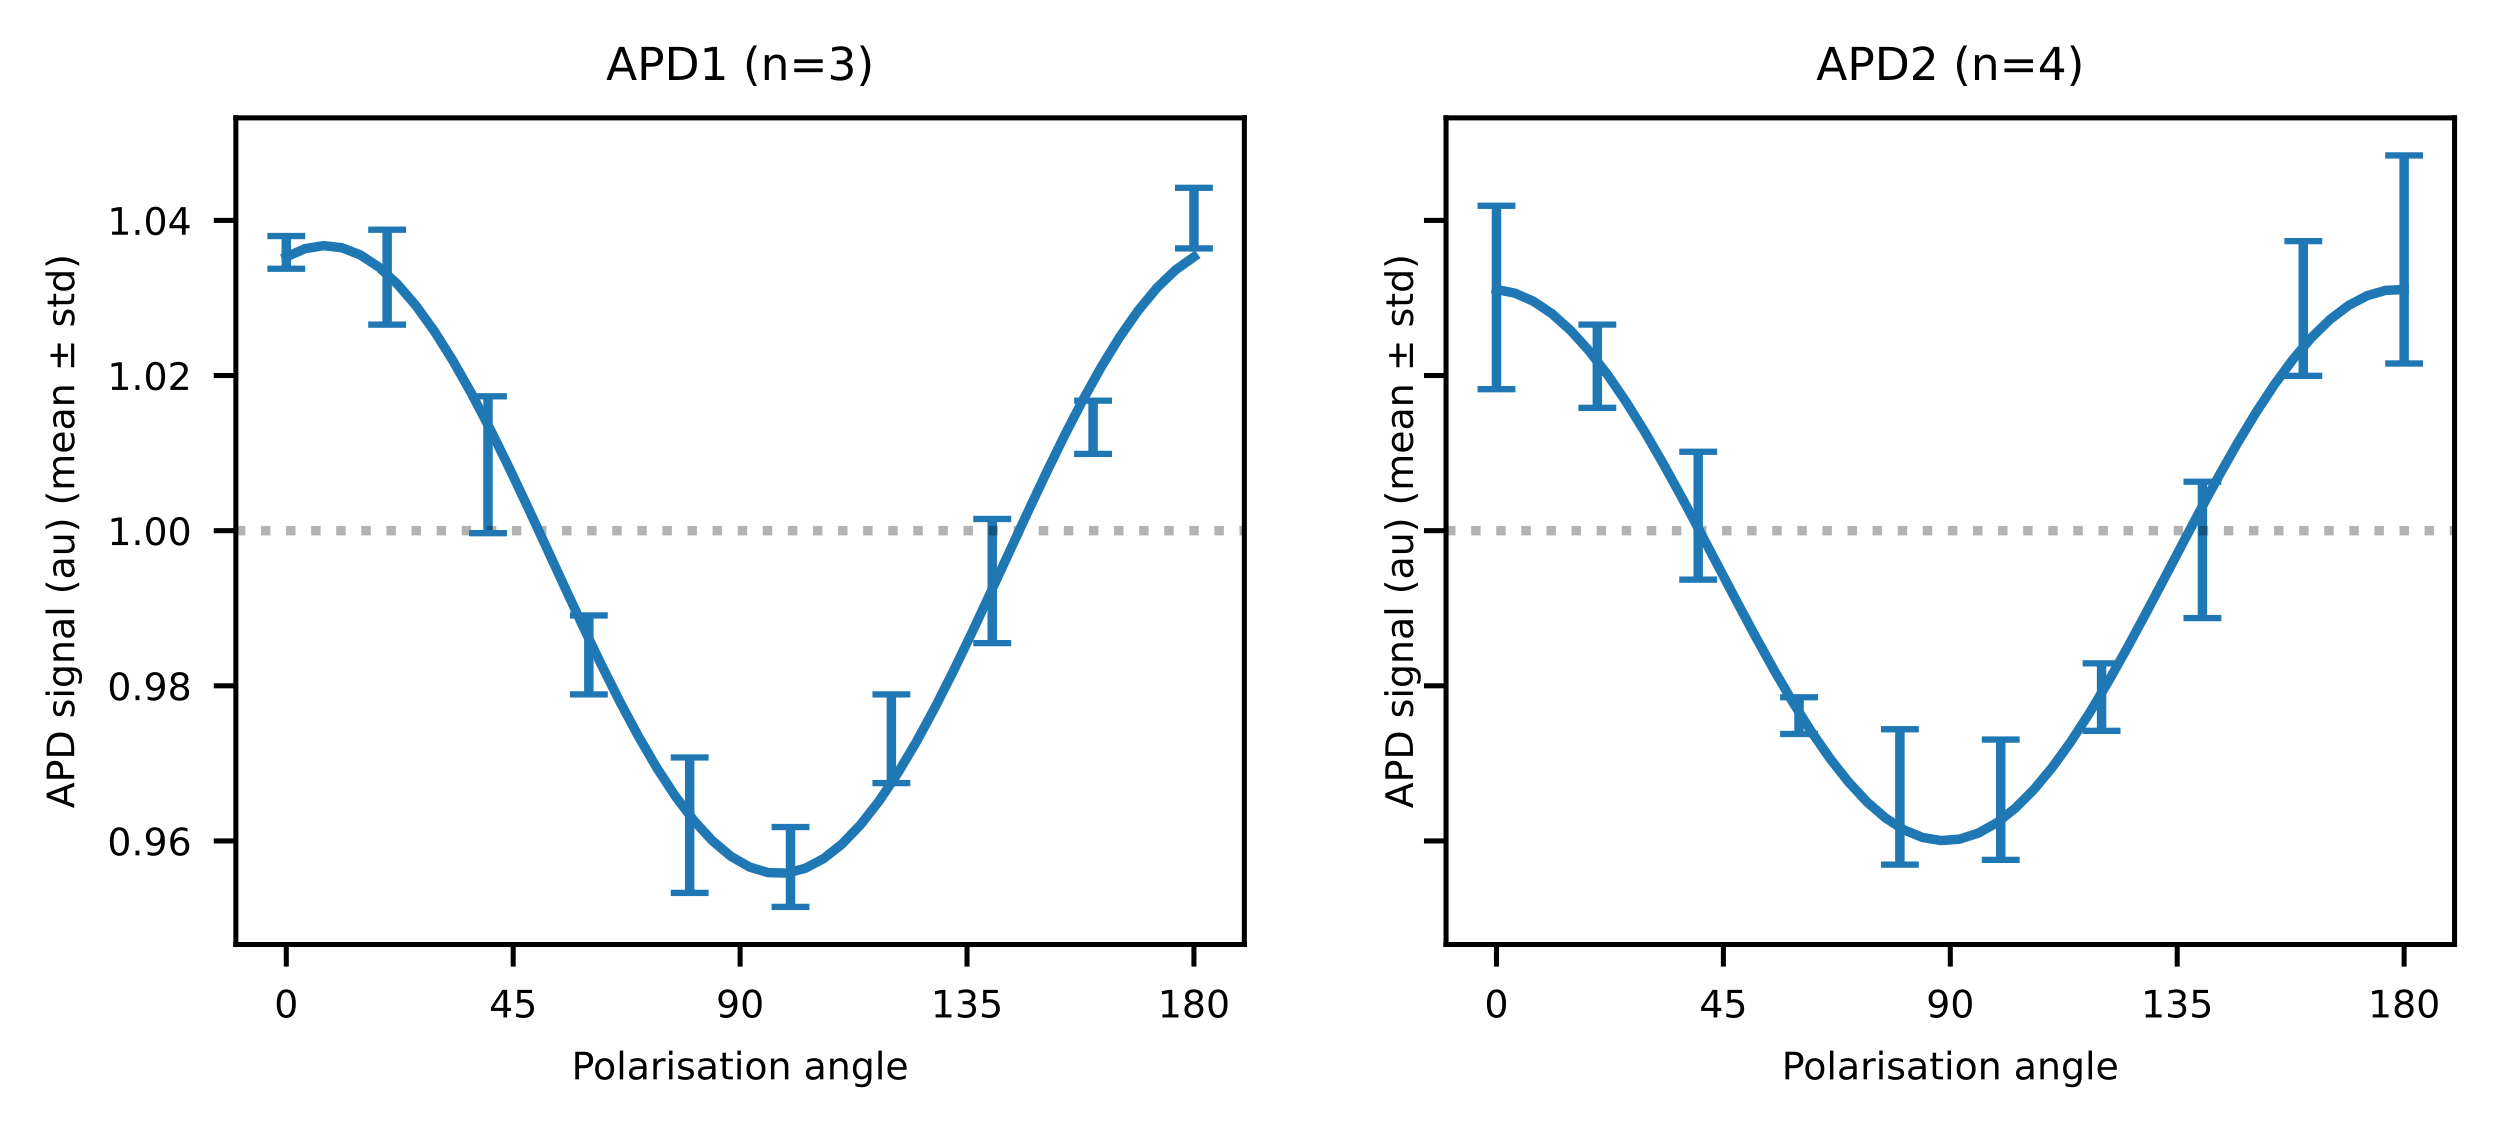 <?xml version="1.0" encoding="utf-8" standalone="no"?>
<!DOCTYPE svg PUBLIC "-//W3C//DTD SVG 1.1//EN"
  "http://www.w3.org/Graphics/SVG/1.1/DTD/svg11.dtd">
<!-- Created with matplotlib (https://matplotlib.org/) -->
<svg height="179.445pt" version="1.1" viewBox="0 0 396.062 179.445" width="396.062pt" xmlns="http://www.w3.org/2000/svg" xmlns:xlink="http://www.w3.org/1999/xlink">
 <defs>
  <style type="text/css">
*{stroke-linecap:butt;stroke-linejoin:round;}
  </style>
 </defs>
 <g id="figure_1">
  <g id="patch_1">
   <path d="M 0 179.445 
L 396.062 179.445 
L 396.062 -0 
L 0 -0 
z
" style="fill:#ffffff;"/>
  </g>
  <g id="axes_1">
   <g id="patch_2">
    <path d="M 37.366 149.631 
L 197.137 149.631 
L 197.137 18.671 
L 37.366 18.671 
z
" style="fill:#ffffff;"/>
   </g>
   <g id="matplotlib.axis_1">
    <g id="xtick_1">
     <g id="line2d_1">
      <defs>
       <path d="M 0 0 
L 0 3.5 
" id="m58d818d5d0" style="stroke:#000000;stroke-width:0.8;"/>
      </defs>
      <g>
       <use style="stroke:#000000;stroke-width:0.8;" x="45.355" xlink:href="#m58d818d5d0" y="149.631"/>
      </g>
     </g>
     <g id="text_1">
      <!-- 0 -->
      <defs>
       <path d="M 31.781 66.406 
Q 24.172 66.406 20.328 58.906 
Q 16.5 51.422 16.5 36.375 
Q 16.5 21.391 20.328 13.891 
Q 24.172 6.391 31.781 6.391 
Q 39.453 6.391 43.281 13.891 
Q 47.125 21.391 47.125 36.375 
Q 47.125 51.422 43.281 58.906 
Q 39.453 66.406 31.781 66.406 
z
M 31.781 74.219 
Q 44.047 74.219 50.516 64.516 
Q 56.984 54.828 56.984 36.375 
Q 56.984 17.969 50.516 8.266 
Q 44.047 -1.422 31.781 -1.422 
Q 19.531 -1.422 13.062 8.266 
Q 6.594 17.969 6.594 36.375 
Q 6.594 54.828 13.062 64.516 
Q 19.531 74.219 31.781 74.219 
z
" id="DejaVuSans-48"/>
      </defs>
      <g transform="translate(43.446 161.19)scale(0.06 -0.06)">
       <use xlink:href="#DejaVuSans-48"/>
      </g>
     </g>
    </g>
    <g id="xtick_2">
     <g id="line2d_2">
      <g>
       <use style="stroke:#000000;stroke-width:0.8;" x="81.303" xlink:href="#m58d818d5d0" y="149.631"/>
      </g>
     </g>
     <g id="text_2">
      <!-- 45 -->
      <defs>
       <path d="M 37.797 64.312 
L 12.891 25.391 
L 37.797 25.391 
z
M 35.203 72.906 
L 47.609 72.906 
L 47.609 25.391 
L 58.016 25.391 
L 58.016 17.188 
L 47.609 17.188 
L 47.609 0 
L 37.797 0 
L 37.797 17.188 
L 4.891 17.188 
L 4.891 26.703 
z
" id="DejaVuSans-52"/>
       <path d="M 10.797 72.906 
L 49.516 72.906 
L 49.516 64.594 
L 19.828 64.594 
L 19.828 46.734 
Q 21.969 47.469 24.109 47.828 
Q 26.266 48.188 28.422 48.188 
Q 40.625 48.188 47.75 41.5 
Q 54.891 34.812 54.891 23.391 
Q 54.891 11.625 47.562 5.094 
Q 40.234 -1.422 26.906 -1.422 
Q 22.312 -1.422 17.547 -0.641 
Q 12.797 0.141 7.719 1.703 
L 7.719 11.625 
Q 12.109 9.234 16.797 8.062 
Q 21.484 6.891 26.703 6.891 
Q 35.156 6.891 40.078 11.328 
Q 45.016 15.766 45.016 23.391 
Q 45.016 31 40.078 35.438 
Q 35.156 39.891 26.703 39.891 
Q 22.75 39.891 18.812 39.016 
Q 14.891 38.141 10.797 36.281 
z
" id="DejaVuSans-53"/>
      </defs>
      <g transform="translate(77.486 161.19)scale(0.06 -0.06)">
       <use xlink:href="#DejaVuSans-52"/>
       <use x="63.623" xlink:href="#DejaVuSans-53"/>
      </g>
     </g>
    </g>
    <g id="xtick_3">
     <g id="line2d_3">
      <g>
       <use style="stroke:#000000;stroke-width:0.8;" x="117.252" xlink:href="#m58d818d5d0" y="149.631"/>
      </g>
     </g>
     <g id="text_3">
      <!-- 90 -->
      <defs>
       <path d="M 10.984 1.516 
L 10.984 10.5 
Q 14.703 8.734 18.5 7.812 
Q 22.312 6.891 25.984 6.891 
Q 35.75 6.891 40.891 13.453 
Q 46.047 20.016 46.781 33.406 
Q 43.953 29.203 39.594 26.953 
Q 35.25 24.703 29.984 24.703 
Q 19.047 24.703 12.672 31.312 
Q 6.297 37.938 6.297 49.422 
Q 6.297 60.641 12.938 67.422 
Q 19.578 74.219 30.609 74.219 
Q 43.266 74.219 49.922 64.516 
Q 56.594 54.828 56.594 36.375 
Q 56.594 19.141 48.406 8.859 
Q 40.234 -1.422 26.422 -1.422 
Q 22.703 -1.422 18.891 -0.688 
Q 15.094 0.047 10.984 1.516 
z
M 30.609 32.422 
Q 37.25 32.422 41.125 36.953 
Q 45.016 41.5 45.016 49.422 
Q 45.016 57.281 41.125 61.844 
Q 37.25 66.406 30.609 66.406 
Q 23.969 66.406 20.094 61.844 
Q 16.219 57.281 16.219 49.422 
Q 16.219 41.5 20.094 36.953 
Q 23.969 32.422 30.609 32.422 
z
" id="DejaVuSans-57"/>
      </defs>
      <g transform="translate(113.434 161.19)scale(0.06 -0.06)">
       <use xlink:href="#DejaVuSans-57"/>
       <use x="63.623" xlink:href="#DejaVuSans-48"/>
      </g>
     </g>
    </g>
    <g id="xtick_4">
     <g id="line2d_4">
      <g>
       <use style="stroke:#000000;stroke-width:0.8;" x="153.2" xlink:href="#m58d818d5d0" y="149.631"/>
      </g>
     </g>
     <g id="text_4">
      <!-- 135 -->
      <defs>
       <path d="M 12.406 8.297 
L 28.516 8.297 
L 28.516 63.922 
L 10.984 60.406 
L 10.984 69.391 
L 28.422 72.906 
L 38.281 72.906 
L 38.281 8.297 
L 54.391 8.297 
L 54.391 0 
L 12.406 0 
z
" id="DejaVuSans-49"/>
       <path d="M 40.578 39.312 
Q 47.656 37.797 51.625 33 
Q 55.609 28.219 55.609 21.188 
Q 55.609 10.406 48.188 4.484 
Q 40.766 -1.422 27.094 -1.422 
Q 22.516 -1.422 17.656 -0.516 
Q 12.797 0.391 7.625 2.203 
L 7.625 11.719 
Q 11.719 9.328 16.594 8.109 
Q 21.484 6.891 26.812 6.891 
Q 36.078 6.891 40.938 10.547 
Q 45.797 14.203 45.797 21.188 
Q 45.797 27.641 41.281 31.266 
Q 36.766 34.906 28.719 34.906 
L 20.219 34.906 
L 20.219 43.016 
L 29.109 43.016 
Q 36.375 43.016 40.234 45.922 
Q 44.094 48.828 44.094 54.297 
Q 44.094 59.906 40.109 62.906 
Q 36.141 65.922 28.719 65.922 
Q 24.656 65.922 20.016 65.031 
Q 15.375 64.156 9.812 62.312 
L 9.812 71.094 
Q 15.438 72.656 20.344 73.438 
Q 25.25 74.219 29.594 74.219 
Q 40.828 74.219 47.359 69.109 
Q 53.906 64.016 53.906 55.328 
Q 53.906 49.266 50.438 45.094 
Q 46.969 40.922 40.578 39.312 
z
" id="DejaVuSans-51"/>
      </defs>
      <g transform="translate(147.474 161.19)scale(0.06 -0.06)">
       <use xlink:href="#DejaVuSans-49"/>
       <use x="63.623" xlink:href="#DejaVuSans-51"/>
       <use x="127.246" xlink:href="#DejaVuSans-53"/>
      </g>
     </g>
    </g>
    <g id="xtick_5">
     <g id="line2d_5">
      <g>
       <use style="stroke:#000000;stroke-width:0.8;" x="189.148" xlink:href="#m58d818d5d0" y="149.631"/>
      </g>
     </g>
     <g id="text_5">
      <!-- 180 -->
      <defs>
       <path d="M 31.781 34.625 
Q 24.75 34.625 20.719 30.859 
Q 16.703 27.094 16.703 20.516 
Q 16.703 13.922 20.719 10.156 
Q 24.75 6.391 31.781 6.391 
Q 38.812 6.391 42.859 10.172 
Q 46.922 13.969 46.922 20.516 
Q 46.922 27.094 42.891 30.859 
Q 38.875 34.625 31.781 34.625 
z
M 21.922 38.812 
Q 15.578 40.375 12.031 44.719 
Q 8.5 49.078 8.5 55.328 
Q 8.5 64.062 14.719 69.141 
Q 20.953 74.219 31.781 74.219 
Q 42.672 74.219 48.875 69.141 
Q 55.078 64.062 55.078 55.328 
Q 55.078 49.078 51.531 44.719 
Q 48 40.375 41.703 38.812 
Q 48.828 37.156 52.797 32.312 
Q 56.781 27.484 56.781 20.516 
Q 56.781 9.906 50.312 4.234 
Q 43.844 -1.422 31.781 -1.422 
Q 19.734 -1.422 13.25 4.234 
Q 6.781 9.906 6.781 20.516 
Q 6.781 27.484 10.781 32.312 
Q 14.797 37.156 21.922 38.812 
z
M 18.312 54.391 
Q 18.312 48.734 21.844 45.562 
Q 25.391 42.391 31.781 42.391 
Q 38.141 42.391 41.719 45.562 
Q 45.312 48.734 45.312 54.391 
Q 45.312 60.062 41.719 63.234 
Q 38.141 66.406 31.781 66.406 
Q 25.391 66.406 21.844 63.234 
Q 18.312 60.062 18.312 54.391 
z
" id="DejaVuSans-56"/>
      </defs>
      <g transform="translate(183.422 161.19)scale(0.06 -0.06)">
       <use xlink:href="#DejaVuSans-49"/>
       <use x="63.623" xlink:href="#DejaVuSans-56"/>
       <use x="127.246" xlink:href="#DejaVuSans-48"/>
      </g>
     </g>
    </g>
    <g id="text_6">
     <!-- Polarisation angle -->
     <defs>
      <path d="M 19.672 64.797 
L 19.672 37.406 
L 32.078 37.406 
Q 38.969 37.406 42.719 40.969 
Q 46.484 44.531 46.484 51.125 
Q 46.484 57.672 42.719 61.234 
Q 38.969 64.797 32.078 64.797 
z
M 9.812 72.906 
L 32.078 72.906 
Q 44.344 72.906 50.609 67.359 
Q 56.891 61.812 56.891 51.125 
Q 56.891 40.328 50.609 34.812 
Q 44.344 29.297 32.078 29.297 
L 19.672 29.297 
L 19.672 0 
L 9.812 0 
z
" id="DejaVuSans-80"/>
      <path d="M 30.609 48.391 
Q 23.391 48.391 19.188 42.75 
Q 14.984 37.109 14.984 27.297 
Q 14.984 17.484 19.156 11.844 
Q 23.344 6.203 30.609 6.203 
Q 37.797 6.203 41.984 11.859 
Q 46.188 17.531 46.188 27.297 
Q 46.188 37.016 41.984 42.703 
Q 37.797 48.391 30.609 48.391 
z
M 30.609 56 
Q 42.328 56 49.016 48.375 
Q 55.719 40.766 55.719 27.297 
Q 55.719 13.875 49.016 6.219 
Q 42.328 -1.422 30.609 -1.422 
Q 18.844 -1.422 12.172 6.219 
Q 5.516 13.875 5.516 27.297 
Q 5.516 40.766 12.172 48.375 
Q 18.844 56 30.609 56 
z
" id="DejaVuSans-111"/>
      <path d="M 9.422 75.984 
L 18.406 75.984 
L 18.406 0 
L 9.422 0 
z
" id="DejaVuSans-108"/>
      <path d="M 34.281 27.484 
Q 23.391 27.484 19.188 25 
Q 14.984 22.516 14.984 16.5 
Q 14.984 11.719 18.141 8.906 
Q 21.297 6.109 26.703 6.109 
Q 34.188 6.109 38.703 11.406 
Q 43.219 16.703 43.219 25.484 
L 43.219 27.484 
z
M 52.203 31.203 
L 52.203 0 
L 43.219 0 
L 43.219 8.297 
Q 40.141 3.328 35.547 0.953 
Q 30.953 -1.422 24.312 -1.422 
Q 15.922 -1.422 10.953 3.297 
Q 6 8.016 6 15.922 
Q 6 25.141 12.172 29.828 
Q 18.359 34.516 30.609 34.516 
L 43.219 34.516 
L 43.219 35.406 
Q 43.219 41.609 39.141 45 
Q 35.062 48.391 27.688 48.391 
Q 23 48.391 18.547 47.266 
Q 14.109 46.141 10.016 43.891 
L 10.016 52.203 
Q 14.938 54.109 19.578 55.047 
Q 24.219 56 28.609 56 
Q 40.484 56 46.344 49.844 
Q 52.203 43.703 52.203 31.203 
z
" id="DejaVuSans-97"/>
      <path d="M 41.109 46.297 
Q 39.594 47.172 37.812 47.578 
Q 36.031 48 33.891 48 
Q 26.266 48 22.188 43.047 
Q 18.109 38.094 18.109 28.812 
L 18.109 0 
L 9.078 0 
L 9.078 54.688 
L 18.109 54.688 
L 18.109 46.188 
Q 20.953 51.172 25.484 53.578 
Q 30.031 56 36.531 56 
Q 37.453 56 38.578 55.875 
Q 39.703 55.766 41.062 55.516 
z
" id="DejaVuSans-114"/>
      <path d="M 9.422 54.688 
L 18.406 54.688 
L 18.406 0 
L 9.422 0 
z
M 9.422 75.984 
L 18.406 75.984 
L 18.406 64.594 
L 9.422 64.594 
z
" id="DejaVuSans-105"/>
      <path d="M 44.281 53.078 
L 44.281 44.578 
Q 40.484 46.531 36.375 47.5 
Q 32.281 48.484 27.875 48.484 
Q 21.188 48.484 17.844 46.438 
Q 14.5 44.391 14.5 40.281 
Q 14.5 37.156 16.891 35.375 
Q 19.281 33.594 26.516 31.984 
L 29.594 31.297 
Q 39.156 29.25 43.188 25.516 
Q 47.219 21.781 47.219 15.094 
Q 47.219 7.469 41.188 3.016 
Q 35.156 -1.422 24.609 -1.422 
Q 20.219 -1.422 15.453 -0.562 
Q 10.688 0.297 5.422 2 
L 5.422 11.281 
Q 10.406 8.688 15.234 7.391 
Q 20.062 6.109 24.812 6.109 
Q 31.156 6.109 34.562 8.281 
Q 37.984 10.453 37.984 14.406 
Q 37.984 18.062 35.516 20.016 
Q 33.062 21.969 24.703 23.781 
L 21.578 24.516 
Q 13.234 26.266 9.516 29.906 
Q 5.812 33.547 5.812 39.891 
Q 5.812 47.609 11.281 51.797 
Q 16.75 56 26.812 56 
Q 31.781 56 36.172 55.266 
Q 40.578 54.547 44.281 53.078 
z
" id="DejaVuSans-115"/>
      <path d="M 18.312 70.219 
L 18.312 54.688 
L 36.812 54.688 
L 36.812 47.703 
L 18.312 47.703 
L 18.312 18.016 
Q 18.312 11.328 20.141 9.422 
Q 21.969 7.516 27.594 7.516 
L 36.812 7.516 
L 36.812 0 
L 27.594 0 
Q 17.188 0 13.234 3.875 
Q 9.281 7.766 9.281 18.016 
L 9.281 47.703 
L 2.688 47.703 
L 2.688 54.688 
L 9.281 54.688 
L 9.281 70.219 
z
" id="DejaVuSans-116"/>
      <path d="M 54.891 33.016 
L 54.891 0 
L 45.906 0 
L 45.906 32.719 
Q 45.906 40.484 42.875 44.328 
Q 39.844 48.188 33.797 48.188 
Q 26.516 48.188 22.312 43.547 
Q 18.109 38.922 18.109 30.906 
L 18.109 0 
L 9.078 0 
L 9.078 54.688 
L 18.109 54.688 
L 18.109 46.188 
Q 21.344 51.125 25.703 53.562 
Q 30.078 56 35.797 56 
Q 45.219 56 50.047 50.172 
Q 54.891 44.344 54.891 33.016 
z
" id="DejaVuSans-110"/>
      <path id="DejaVuSans-32"/>
      <path d="M 45.406 27.984 
Q 45.406 37.75 41.375 43.109 
Q 37.359 48.484 30.078 48.484 
Q 22.859 48.484 18.828 43.109 
Q 14.797 37.75 14.797 27.984 
Q 14.797 18.266 18.828 12.891 
Q 22.859 7.516 30.078 7.516 
Q 37.359 7.516 41.375 12.891 
Q 45.406 18.266 45.406 27.984 
z
M 54.391 6.781 
Q 54.391 -7.172 48.188 -13.984 
Q 42 -20.797 29.203 -20.797 
Q 24.469 -20.797 20.266 -20.094 
Q 16.062 -19.391 12.109 -17.922 
L 12.109 -9.188 
Q 16.062 -11.328 19.922 -12.344 
Q 23.781 -13.375 27.781 -13.375 
Q 36.625 -13.375 41.016 -8.766 
Q 45.406 -4.156 45.406 5.172 
L 45.406 9.625 
Q 42.625 4.781 38.281 2.391 
Q 33.938 0 27.875 0 
Q 17.828 0 11.672 7.656 
Q 5.516 15.328 5.516 27.984 
Q 5.516 40.672 11.672 48.328 
Q 17.828 56 27.875 56 
Q 33.938 56 38.281 53.609 
Q 42.625 51.219 45.406 46.391 
L 45.406 54.688 
L 54.391 54.688 
z
" id="DejaVuSans-103"/>
      <path d="M 56.203 29.594 
L 56.203 25.203 
L 14.891 25.203 
Q 15.484 15.922 20.484 11.062 
Q 25.484 6.203 34.422 6.203 
Q 39.594 6.203 44.453 7.469 
Q 49.312 8.734 54.109 11.281 
L 54.109 2.781 
Q 49.266 0.734 44.188 -0.344 
Q 39.109 -1.422 33.891 -1.422 
Q 20.797 -1.422 13.156 6.188 
Q 5.516 13.812 5.516 26.812 
Q 5.516 40.234 12.766 48.109 
Q 20.016 56 32.328 56 
Q 43.359 56 49.781 48.891 
Q 56.203 41.797 56.203 29.594 
z
M 47.219 32.234 
Q 47.125 39.594 43.094 43.984 
Q 39.062 48.391 32.422 48.391 
Q 24.906 48.391 20.391 44.141 
Q 15.875 39.891 15.188 32.172 
z
" id="DejaVuSans-101"/>
     </defs>
     <g transform="translate(90.552 170.997)scale(0.06 -0.06)">
      <use xlink:href="#DejaVuSans-80"/>
      <use x="56.678" xlink:href="#DejaVuSans-111"/>
      <use x="117.859" xlink:href="#DejaVuSans-108"/>
      <use x="145.643" xlink:href="#DejaVuSans-97"/>
      <use x="206.922" xlink:href="#DejaVuSans-114"/>
      <use x="248.035" xlink:href="#DejaVuSans-105"/>
      <use x="275.818" xlink:href="#DejaVuSans-115"/>
      <use x="327.918" xlink:href="#DejaVuSans-97"/>
      <use x="389.197" xlink:href="#DejaVuSans-116"/>
      <use x="428.406" xlink:href="#DejaVuSans-105"/>
      <use x="456.189" xlink:href="#DejaVuSans-111"/>
      <use x="517.371" xlink:href="#DejaVuSans-110"/>
      <use x="580.75" xlink:href="#DejaVuSans-32"/>
      <use x="612.537" xlink:href="#DejaVuSans-97"/>
      <use x="673.816" xlink:href="#DejaVuSans-110"/>
      <use x="737.195" xlink:href="#DejaVuSans-103"/>
      <use x="800.672" xlink:href="#DejaVuSans-108"/>
      <use x="828.455" xlink:href="#DejaVuSans-101"/>
     </g>
    </g>
   </g>
   <g id="matplotlib.axis_2">
    <g id="ytick_1">
     <g id="line2d_6">
      <defs>
       <path d="M 0 0 
L -3.5 0 
" id="m2dc9015268" style="stroke:#000000;stroke-width:0.8;"/>
      </defs>
      <g>
       <use style="stroke:#000000;stroke-width:0.8;" x="37.366" xlink:href="#m2dc9015268" y="133.225"/>
      </g>
     </g>
     <g id="text_7">
      <!-- 0.96 -->
      <defs>
       <path d="M 10.688 12.406 
L 21 12.406 
L 21 0 
L 10.688 0 
z
" id="DejaVuSans-46"/>
       <path d="M 33.016 40.375 
Q 26.375 40.375 22.484 35.828 
Q 18.609 31.297 18.609 23.391 
Q 18.609 15.531 22.484 10.953 
Q 26.375 6.391 33.016 6.391 
Q 39.656 6.391 43.531 10.953 
Q 47.406 15.531 47.406 23.391 
Q 47.406 31.297 43.531 35.828 
Q 39.656 40.375 33.016 40.375 
z
M 52.594 71.297 
L 52.594 62.312 
Q 48.875 64.062 45.094 64.984 
Q 41.312 65.922 37.594 65.922 
Q 27.828 65.922 22.672 59.328 
Q 17.531 52.734 16.797 39.406 
Q 19.672 43.656 24.016 45.922 
Q 28.375 48.188 33.594 48.188 
Q 44.578 48.188 50.953 41.516 
Q 57.328 34.859 57.328 23.391 
Q 57.328 12.156 50.688 5.359 
Q 44.047 -1.422 33.016 -1.422 
Q 20.359 -1.422 13.672 8.266 
Q 6.984 17.969 6.984 36.375 
Q 6.984 53.656 15.188 63.938 
Q 23.391 74.219 37.203 74.219 
Q 40.922 74.219 44.703 73.484 
Q 48.484 72.75 52.594 71.297 
z
" id="DejaVuSans-54"/>
      </defs>
      <g transform="translate(17.007 135.504)scale(0.06 -0.06)">
       <use xlink:href="#DejaVuSans-48"/>
       <use x="63.623" xlink:href="#DejaVuSans-46"/>
       <use x="95.41" xlink:href="#DejaVuSans-57"/>
       <use x="159.033" xlink:href="#DejaVuSans-54"/>
      </g>
     </g>
    </g>
    <g id="ytick_2">
     <g id="line2d_7">
      <g>
       <use style="stroke:#000000;stroke-width:0.8;" x="37.366" xlink:href="#m2dc9015268" y="108.647"/>
      </g>
     </g>
     <g id="text_8">
      <!-- 0.98 -->
      <g transform="translate(17.007 110.926)scale(0.06 -0.06)">
       <use xlink:href="#DejaVuSans-48"/>
       <use x="63.623" xlink:href="#DejaVuSans-46"/>
       <use x="95.41" xlink:href="#DejaVuSans-57"/>
       <use x="159.033" xlink:href="#DejaVuSans-56"/>
      </g>
     </g>
    </g>
    <g id="ytick_3">
     <g id="line2d_8">
      <g>
       <use style="stroke:#000000;stroke-width:0.8;" x="37.366" xlink:href="#m2dc9015268" y="84.069"/>
      </g>
     </g>
     <g id="text_9">
      <!-- 1.00 -->
      <g transform="translate(17.007 86.349)scale(0.06 -0.06)">
       <use xlink:href="#DejaVuSans-49"/>
       <use x="63.623" xlink:href="#DejaVuSans-46"/>
       <use x="95.41" xlink:href="#DejaVuSans-48"/>
       <use x="159.033" xlink:href="#DejaVuSans-48"/>
      </g>
     </g>
    </g>
    <g id="ytick_4">
     <g id="line2d_9">
      <g>
       <use style="stroke:#000000;stroke-width:0.8;" x="37.366" xlink:href="#m2dc9015268" y="59.491"/>
      </g>
     </g>
     <g id="text_10">
      <!-- 1.02 -->
      <defs>
       <path d="M 19.188 8.297 
L 53.609 8.297 
L 53.609 0 
L 7.328 0 
L 7.328 8.297 
Q 12.938 14.109 22.625 23.891 
Q 32.328 33.688 34.812 36.531 
Q 39.547 41.844 41.422 45.531 
Q 43.312 49.219 43.312 52.781 
Q 43.312 58.594 39.234 62.25 
Q 35.156 65.922 28.609 65.922 
Q 23.969 65.922 18.812 64.312 
Q 13.672 62.703 7.812 59.422 
L 7.812 69.391 
Q 13.766 71.781 18.938 73 
Q 24.125 74.219 28.422 74.219 
Q 39.75 74.219 46.484 68.547 
Q 53.219 62.891 53.219 53.422 
Q 53.219 48.922 51.531 44.891 
Q 49.859 40.875 45.406 35.406 
Q 44.188 33.984 37.641 27.219 
Q 31.109 20.453 19.188 8.297 
z
" id="DejaVuSans-50"/>
      </defs>
      <g transform="translate(17.007 61.771)scale(0.06 -0.06)">
       <use xlink:href="#DejaVuSans-49"/>
       <use x="63.623" xlink:href="#DejaVuSans-46"/>
       <use x="95.41" xlink:href="#DejaVuSans-48"/>
       <use x="159.033" xlink:href="#DejaVuSans-50"/>
      </g>
     </g>
    </g>
    <g id="ytick_5">
     <g id="line2d_10">
      <g>
       <use style="stroke:#000000;stroke-width:0.8;" x="37.366" xlink:href="#m2dc9015268" y="34.914"/>
      </g>
     </g>
     <g id="text_11">
      <!-- 1.04 -->
      <g transform="translate(17.007 37.193)scale(0.06 -0.06)">
       <use xlink:href="#DejaVuSans-49"/>
       <use x="63.623" xlink:href="#DejaVuSans-46"/>
       <use x="95.41" xlink:href="#DejaVuSans-48"/>
       <use x="159.033" xlink:href="#DejaVuSans-52"/>
      </g>
     </g>
    </g>
    <g id="text_12">
     <!-- APD signal (au) (mean ± std) -->
     <defs>
      <path d="M 34.188 63.188 
L 20.797 26.906 
L 47.609 26.906 
z
M 28.609 72.906 
L 39.797 72.906 
L 67.578 0 
L 57.328 0 
L 50.688 18.703 
L 17.828 18.703 
L 11.188 0 
L 0.781 0 
z
" id="DejaVuSans-65"/>
      <path d="M 19.672 64.797 
L 19.672 8.109 
L 31.594 8.109 
Q 46.688 8.109 53.688 14.938 
Q 60.688 21.781 60.688 36.531 
Q 60.688 51.172 53.688 57.984 
Q 46.688 64.797 31.594 64.797 
z
M 9.812 72.906 
L 30.078 72.906 
Q 51.266 72.906 61.172 64.094 
Q 71.094 55.281 71.094 36.531 
Q 71.094 17.672 61.125 8.828 
Q 51.172 0 30.078 0 
L 9.812 0 
z
" id="DejaVuSans-68"/>
      <path d="M 31 75.875 
Q 24.469 64.656 21.281 53.656 
Q 18.109 42.672 18.109 31.391 
Q 18.109 20.125 21.312 9.062 
Q 24.516 -2 31 -13.188 
L 23.188 -13.188 
Q 15.875 -1.703 12.234 9.375 
Q 8.594 20.453 8.594 31.391 
Q 8.594 42.281 12.203 53.312 
Q 15.828 64.359 23.188 75.875 
z
" id="DejaVuSans-40"/>
      <path d="M 8.5 21.578 
L 8.5 54.688 
L 17.484 54.688 
L 17.484 21.922 
Q 17.484 14.156 20.5 10.266 
Q 23.531 6.391 29.594 6.391 
Q 36.859 6.391 41.078 11.031 
Q 45.312 15.672 45.312 23.688 
L 45.312 54.688 
L 54.297 54.688 
L 54.297 0 
L 45.312 0 
L 45.312 8.406 
Q 42.047 3.422 37.719 1 
Q 33.406 -1.422 27.688 -1.422 
Q 18.266 -1.422 13.375 4.438 
Q 8.5 10.297 8.5 21.578 
z
M 31.109 56 
z
" id="DejaVuSans-117"/>
      <path d="M 8.016 75.875 
L 15.828 75.875 
Q 23.141 64.359 26.781 53.312 
Q 30.422 42.281 30.422 31.391 
Q 30.422 20.453 26.781 9.375 
Q 23.141 -1.703 15.828 -13.188 
L 8.016 -13.188 
Q 14.5 -2 17.703 9.062 
Q 20.906 20.125 20.906 31.391 
Q 20.906 42.672 17.703 53.656 
Q 14.5 64.656 8.016 75.875 
z
" id="DejaVuSans-41"/>
      <path d="M 52 44.188 
Q 55.375 50.25 60.062 53.125 
Q 64.75 56 71.094 56 
Q 79.641 56 84.281 50.016 
Q 88.922 44.047 88.922 33.016 
L 88.922 0 
L 79.891 0 
L 79.891 32.719 
Q 79.891 40.578 77.094 44.375 
Q 74.312 48.188 68.609 48.188 
Q 61.625 48.188 57.562 43.547 
Q 53.516 38.922 53.516 30.906 
L 53.516 0 
L 44.484 0 
L 44.484 32.719 
Q 44.484 40.625 41.703 44.406 
Q 38.922 48.188 33.109 48.188 
Q 26.219 48.188 22.156 43.531 
Q 18.109 38.875 18.109 30.906 
L 18.109 0 
L 9.078 0 
L 9.078 54.688 
L 18.109 54.688 
L 18.109 46.188 
Q 21.188 51.219 25.484 53.609 
Q 29.781 56 35.688 56 
Q 41.656 56 45.828 52.969 
Q 50 49.953 52 44.188 
z
" id="DejaVuSans-109"/>
      <path d="M 46 62.703 
L 46 43.797 
L 73.188 43.797 
L 73.188 35.5 
L 46 35.5 
L 46 16.609 
L 37.797 16.609 
L 37.797 35.5 
L 10.594 35.5 
L 10.594 43.797 
L 37.797 43.797 
L 37.797 62.703 
z
M 10.594 8.297 
L 73.188 8.297 
L 73.188 0 
L 10.594 0 
z
" id="DejaVuSans-177"/>
      <path d="M 45.406 46.391 
L 45.406 75.984 
L 54.391 75.984 
L 54.391 0 
L 45.406 0 
L 45.406 8.203 
Q 42.578 3.328 38.25 0.953 
Q 33.938 -1.422 27.875 -1.422 
Q 17.969 -1.422 11.734 6.484 
Q 5.516 14.406 5.516 27.297 
Q 5.516 40.188 11.734 48.094 
Q 17.969 56 27.875 56 
Q 33.938 56 38.25 53.625 
Q 42.578 51.266 45.406 46.391 
z
M 14.797 27.297 
Q 14.797 17.391 18.875 11.75 
Q 22.953 6.109 30.078 6.109 
Q 37.203 6.109 41.297 11.75 
Q 45.406 17.391 45.406 27.297 
Q 45.406 37.203 41.297 42.844 
Q 37.203 48.484 30.078 48.484 
Q 22.953 48.484 18.875 42.844 
Q 14.797 37.203 14.797 27.297 
z
" id="DejaVuSans-100"/>
     </defs>
     <g transform="translate(11.759 128.05)rotate(-90)scale(0.06 -0.06)">
      <use xlink:href="#DejaVuSans-65"/>
      <use x="68.408" xlink:href="#DejaVuSans-80"/>
      <use x="128.711" xlink:href="#DejaVuSans-68"/>
      <use x="205.713" xlink:href="#DejaVuSans-32"/>
      <use x="237.5" xlink:href="#DejaVuSans-115"/>
      <use x="289.6" xlink:href="#DejaVuSans-105"/>
      <use x="317.383" xlink:href="#DejaVuSans-103"/>
      <use x="380.859" xlink:href="#DejaVuSans-110"/>
      <use x="444.238" xlink:href="#DejaVuSans-97"/>
      <use x="505.518" xlink:href="#DejaVuSans-108"/>
      <use x="533.301" xlink:href="#DejaVuSans-32"/>
      <use x="565.088" xlink:href="#DejaVuSans-40"/>
      <use x="604.102" xlink:href="#DejaVuSans-97"/>
      <use x="665.381" xlink:href="#DejaVuSans-117"/>
      <use x="728.76" xlink:href="#DejaVuSans-41"/>
      <use x="767.773" xlink:href="#DejaVuSans-32"/>
      <use x="799.561" xlink:href="#DejaVuSans-40"/>
      <use x="838.574" xlink:href="#DejaVuSans-109"/>
      <use x="935.986" xlink:href="#DejaVuSans-101"/>
      <use x="997.51" xlink:href="#DejaVuSans-97"/>
      <use x="1058.789" xlink:href="#DejaVuSans-110"/>
      <use x="1122.168" xlink:href="#DejaVuSans-32"/>
      <use x="1153.955" xlink:href="#DejaVuSans-177"/>
      <use x="1237.744" xlink:href="#DejaVuSans-32"/>
      <use x="1269.531" xlink:href="#DejaVuSans-115"/>
      <use x="1321.631" xlink:href="#DejaVuSans-116"/>
      <use x="1360.84" xlink:href="#DejaVuSans-100"/>
      <use x="1424.316" xlink:href="#DejaVuSans-41"/>
     </g>
    </g>
   </g>
   <g id="LineCollection_1">
    <path clip-path="url(#p8a025952f1)" d="M 45.355 42.573 
L 45.355 37.39 
" style="fill:none;stroke:#1f77b4;stroke-width:1.5;"/>
    <path clip-path="url(#p8a025952f1)" d="M 61.332 51.428 
L 61.332 36.394 
" style="fill:none;stroke:#1f77b4;stroke-width:1.5;"/>
    <path clip-path="url(#p8a025952f1)" d="M 77.309 84.469 
L 77.309 62.783 
" style="fill:none;stroke:#1f77b4;stroke-width:1.5;"/>
    <path clip-path="url(#p8a025952f1)" d="M 93.286 110.009 
L 93.286 97.503 
" style="fill:none;stroke:#1f77b4;stroke-width:1.5;"/>
    <path clip-path="url(#p8a025952f1)" d="M 109.263 141.457 
L 109.263 120.003 
" style="fill:none;stroke:#1f77b4;stroke-width:1.5;"/>
    <path clip-path="url(#p8a025952f1)" d="M 125.24 143.678 
L 125.24 131.023 
" style="fill:none;stroke:#1f77b4;stroke-width:1.5;"/>
    <path clip-path="url(#p8a025952f1)" d="M 141.217 124.066 
L 141.217 110.01 
" style="fill:none;stroke:#1f77b4;stroke-width:1.5;"/>
    <path clip-path="url(#p8a025952f1)" d="M 157.194 101.887 
L 157.194 82.219 
" style="fill:none;stroke:#1f77b4;stroke-width:1.5;"/>
    <path clip-path="url(#p8a025952f1)" d="M 173.171 71.91 
L 173.171 63.474 
" style="fill:none;stroke:#1f77b4;stroke-width:1.5;"/>
    <path clip-path="url(#p8a025952f1)" d="M 189.148 39.355 
L 189.148 29.753 
" style="fill:none;stroke:#1f77b4;stroke-width:1.5;"/>
   </g>
   <g id="LineCollection_2">
    <path clip-path="url(#p8a025952f1)" d="M 37.366 84.069 
L 197.137 84.069 
" style="fill:none;stroke:#000000;stroke-dasharray:1.5,2.475;stroke-dashoffset:0;stroke-opacity:0.3;stroke-width:1.5;"/>
   </g>
   <g id="line2d_11">
    <defs>
     <path d="M 3 0 
L -3 -0 
" id="mc524b1bdb7" style="stroke:#1f77b4;"/>
    </defs>
    <g clip-path="url(#p8a025952f1)">
     <use style="fill:#1f77b4;stroke:#1f77b4;" x="45.355" xlink:href="#mc524b1bdb7" y="42.573"/>
     <use style="fill:#1f77b4;stroke:#1f77b4;" x="61.332" xlink:href="#mc524b1bdb7" y="51.428"/>
     <use style="fill:#1f77b4;stroke:#1f77b4;" x="77.309" xlink:href="#mc524b1bdb7" y="84.469"/>
     <use style="fill:#1f77b4;stroke:#1f77b4;" x="93.286" xlink:href="#mc524b1bdb7" y="110.009"/>
     <use style="fill:#1f77b4;stroke:#1f77b4;" x="109.263" xlink:href="#mc524b1bdb7" y="141.457"/>
     <use style="fill:#1f77b4;stroke:#1f77b4;" x="125.24" xlink:href="#mc524b1bdb7" y="143.678"/>
     <use style="fill:#1f77b4;stroke:#1f77b4;" x="141.217" xlink:href="#mc524b1bdb7" y="124.066"/>
     <use style="fill:#1f77b4;stroke:#1f77b4;" x="157.194" xlink:href="#mc524b1bdb7" y="101.887"/>
     <use style="fill:#1f77b4;stroke:#1f77b4;" x="173.171" xlink:href="#mc524b1bdb7" y="71.91"/>
     <use style="fill:#1f77b4;stroke:#1f77b4;" x="189.148" xlink:href="#mc524b1bdb7" y="39.355"/>
    </g>
   </g>
   <g id="line2d_12">
    <g clip-path="url(#p8a025952f1)">
     <use style="fill:#1f77b4;stroke:#1f77b4;" x="45.355" xlink:href="#mc524b1bdb7" y="37.39"/>
     <use style="fill:#1f77b4;stroke:#1f77b4;" x="61.332" xlink:href="#mc524b1bdb7" y="36.394"/>
     <use style="fill:#1f77b4;stroke:#1f77b4;" x="77.309" xlink:href="#mc524b1bdb7" y="62.783"/>
     <use style="fill:#1f77b4;stroke:#1f77b4;" x="93.286" xlink:href="#mc524b1bdb7" y="97.503"/>
     <use style="fill:#1f77b4;stroke:#1f77b4;" x="109.263" xlink:href="#mc524b1bdb7" y="120.003"/>
     <use style="fill:#1f77b4;stroke:#1f77b4;" x="125.24" xlink:href="#mc524b1bdb7" y="131.023"/>
     <use style="fill:#1f77b4;stroke:#1f77b4;" x="141.217" xlink:href="#mc524b1bdb7" y="110.01"/>
     <use style="fill:#1f77b4;stroke:#1f77b4;" x="157.194" xlink:href="#mc524b1bdb7" y="82.219"/>
     <use style="fill:#1f77b4;stroke:#1f77b4;" x="173.171" xlink:href="#mc524b1bdb7" y="63.474"/>
     <use style="fill:#1f77b4;stroke:#1f77b4;" x="189.148" xlink:href="#mc524b1bdb7" y="29.753"/>
    </g>
   </g>
   <g id="line2d_13">
    <path clip-path="url(#p8a025952f1)" d="M 45.355 40.699 
L 48.289 39.405 
L 51.224 38.918 
L 54.158 39.249 
L 57.093 40.39 
L 60.028 42.324 
L 62.962 45.019 
L 65.897 48.43 
L 68.831 52.501 
L 71.766 57.166 
L 74.7 62.348 
L 77.635 67.962 
L 80.57 73.916 
L 83.504 80.111 
L 86.439 86.447 
L 89.373 92.819 
L 92.308 99.122 
L 95.242 105.254 
L 98.177 111.112 
L 101.111 116.602 
L 104.046 121.633 
L 106.981 126.123 
L 109.915 129.997 
L 112.85 133.192 
L 115.784 135.656 
L 118.719 137.348 
L 121.653 138.24 
L 124.588 138.318 
L 127.523 137.581 
L 130.457 136.04 
L 133.392 133.721 
L 136.326 130.662 
L 139.261 126.913 
L 142.195 122.535 
L 145.13 117.602 
L 148.064 112.193 
L 150.999 106.397 
L 153.934 100.31 
L 156.868 94.032 
L 159.803 87.665 
L 162.737 81.314 
L 165.672 75.084 
L 168.606 69.077 
L 171.541 63.391 
L 174.476 58.119 
L 177.41 53.349 
L 180.345 49.159 
L 183.279 45.617 
L 186.214 42.782 
L 189.148 40.699 
" style="fill:none;stroke:#1f77b4;stroke-linecap:square;stroke-width:1.5;"/>
   </g>
   <g id="line2d_14"/>
   <g id="patch_3">
    <path d="M 37.366 149.631 
L 37.366 18.671 
" style="fill:none;stroke:#000000;stroke-linecap:square;stroke-linejoin:miter;stroke-width:0.8;"/>
   </g>
   <g id="patch_4">
    <path d="M 197.137 149.631 
L 197.137 18.671 
" style="fill:none;stroke:#000000;stroke-linecap:square;stroke-linejoin:miter;stroke-width:0.8;"/>
   </g>
   <g id="patch_5">
    <path d="M 37.366 149.631 
L 197.137 149.631 
" style="fill:none;stroke:#000000;stroke-linecap:square;stroke-linejoin:miter;stroke-width:0.8;"/>
   </g>
   <g id="patch_6">
    <path d="M 37.366 18.671 
L 197.137 18.671 
" style="fill:none;stroke:#000000;stroke-linecap:square;stroke-linejoin:miter;stroke-width:0.8;"/>
   </g>
   <g id="text_13">
    <!-- APD1 (n=3) -->
    <defs>
     <path d="M 10.594 45.406 
L 73.188 45.406 
L 73.188 37.203 
L 10.594 37.203 
z
M 10.594 25.484 
L 73.188 25.484 
L 73.188 17.188 
L 10.594 17.188 
z
" id="DejaVuSans-61"/>
    </defs>
    <g transform="translate(96.014 12.671)scale(0.072 -0.072)">
     <use xlink:href="#DejaVuSans-65"/>
     <use x="68.408" xlink:href="#DejaVuSans-80"/>
     <use x="128.711" xlink:href="#DejaVuSans-68"/>
     <use x="205.713" xlink:href="#DejaVuSans-49"/>
     <use x="269.336" xlink:href="#DejaVuSans-32"/>
     <use x="301.123" xlink:href="#DejaVuSans-40"/>
     <use x="340.137" xlink:href="#DejaVuSans-110"/>
     <use x="403.516" xlink:href="#DejaVuSans-61"/>
     <use x="487.305" xlink:href="#DejaVuSans-51"/>
     <use x="550.928" xlink:href="#DejaVuSans-41"/>
    </g>
   </g>
  </g>
  <g id="axes_2">
   <g id="patch_7">
    <path d="M 229.091 149.631 
L 388.862 149.631 
L 388.862 18.671 
L 229.091 18.671 
z
" style="fill:#ffffff;"/>
   </g>
   <g id="matplotlib.axis_3">
    <g id="xtick_6">
     <g id="line2d_15">
      <g>
       <use style="stroke:#000000;stroke-width:0.8;" x="237.08" xlink:href="#m58d818d5d0" y="149.631"/>
      </g>
     </g>
     <g id="text_14">
      <!-- 0 -->
      <g transform="translate(235.171 161.19)scale(0.06 -0.06)">
       <use xlink:href="#DejaVuSans-48"/>
      </g>
     </g>
    </g>
    <g id="xtick_7">
     <g id="line2d_16">
      <g>
       <use style="stroke:#000000;stroke-width:0.8;" x="273.028" xlink:href="#m58d818d5d0" y="149.631"/>
      </g>
     </g>
     <g id="text_15">
      <!-- 45 -->
      <g transform="translate(269.21 161.19)scale(0.06 -0.06)">
       <use xlink:href="#DejaVuSans-52"/>
       <use x="63.623" xlink:href="#DejaVuSans-53"/>
      </g>
     </g>
    </g>
    <g id="xtick_8">
     <g id="line2d_17">
      <g>
       <use style="stroke:#000000;stroke-width:0.8;" x="308.976" xlink:href="#m58d818d5d0" y="149.631"/>
      </g>
     </g>
     <g id="text_16">
      <!-- 90 -->
      <g transform="translate(305.159 161.19)scale(0.06 -0.06)">
       <use xlink:href="#DejaVuSans-57"/>
       <use x="63.623" xlink:href="#DejaVuSans-48"/>
      </g>
     </g>
    </g>
    <g id="xtick_9">
     <g id="line2d_18">
      <g>
       <use style="stroke:#000000;stroke-width:0.8;" x="344.925" xlink:href="#m58d818d5d0" y="149.631"/>
      </g>
     </g>
     <g id="text_17">
      <!-- 135 -->
      <g transform="translate(339.198 161.19)scale(0.06 -0.06)">
       <use xlink:href="#DejaVuSans-49"/>
       <use x="63.623" xlink:href="#DejaVuSans-51"/>
       <use x="127.246" xlink:href="#DejaVuSans-53"/>
      </g>
     </g>
    </g>
    <g id="xtick_10">
     <g id="line2d_19">
      <g>
       <use style="stroke:#000000;stroke-width:0.8;" x="380.873" xlink:href="#m58d818d5d0" y="149.631"/>
      </g>
     </g>
     <g id="text_18">
      <!-- 180 -->
      <g transform="translate(375.147 161.19)scale(0.06 -0.06)">
       <use xlink:href="#DejaVuSans-49"/>
       <use x="63.623" xlink:href="#DejaVuSans-56"/>
       <use x="127.246" xlink:href="#DejaVuSans-48"/>
      </g>
     </g>
    </g>
    <g id="text_19">
     <!-- Polarisation angle -->
     <g transform="translate(282.277 170.997)scale(0.06 -0.06)">
      <use xlink:href="#DejaVuSans-80"/>
      <use x="56.678" xlink:href="#DejaVuSans-111"/>
      <use x="117.859" xlink:href="#DejaVuSans-108"/>
      <use x="145.643" xlink:href="#DejaVuSans-97"/>
      <use x="206.922" xlink:href="#DejaVuSans-114"/>
      <use x="248.035" xlink:href="#DejaVuSans-105"/>
      <use x="275.818" xlink:href="#DejaVuSans-115"/>
      <use x="327.918" xlink:href="#DejaVuSans-97"/>
      <use x="389.197" xlink:href="#DejaVuSans-116"/>
      <use x="428.406" xlink:href="#DejaVuSans-105"/>
      <use x="456.189" xlink:href="#DejaVuSans-111"/>
      <use x="517.371" xlink:href="#DejaVuSans-110"/>
      <use x="580.75" xlink:href="#DejaVuSans-32"/>
      <use x="612.537" xlink:href="#DejaVuSans-97"/>
      <use x="673.816" xlink:href="#DejaVuSans-110"/>
      <use x="737.195" xlink:href="#DejaVuSans-103"/>
      <use x="800.672" xlink:href="#DejaVuSans-108"/>
      <use x="828.455" xlink:href="#DejaVuSans-101"/>
     </g>
    </g>
   </g>
   <g id="matplotlib.axis_4">
    <g id="ytick_6">
     <g id="line2d_20">
      <g>
       <use style="stroke:#000000;stroke-width:0.8;" x="229.091" xlink:href="#m2dc9015268" y="133.225"/>
      </g>
     </g>
    </g>
    <g id="ytick_7">
     <g id="line2d_21">
      <g>
       <use style="stroke:#000000;stroke-width:0.8;" x="229.091" xlink:href="#m2dc9015268" y="108.647"/>
      </g>
     </g>
    </g>
    <g id="ytick_8">
     <g id="line2d_22">
      <g>
       <use style="stroke:#000000;stroke-width:0.8;" x="229.091" xlink:href="#m2dc9015268" y="84.069"/>
      </g>
     </g>
    </g>
    <g id="ytick_9">
     <g id="line2d_23">
      <g>
       <use style="stroke:#000000;stroke-width:0.8;" x="229.091" xlink:href="#m2dc9015268" y="59.491"/>
      </g>
     </g>
    </g>
    <g id="ytick_10">
     <g id="line2d_24">
      <g>
       <use style="stroke:#000000;stroke-width:0.8;" x="229.091" xlink:href="#m2dc9015268" y="34.914"/>
      </g>
     </g>
    </g>
    <g id="text_20">
     <!-- APD signal (au) (mean ± std) -->
     <g transform="translate(223.843 128.05)rotate(-90)scale(0.06 -0.06)">
      <use xlink:href="#DejaVuSans-65"/>
      <use x="68.408" xlink:href="#DejaVuSans-80"/>
      <use x="128.711" xlink:href="#DejaVuSans-68"/>
      <use x="205.713" xlink:href="#DejaVuSans-32"/>
      <use x="237.5" xlink:href="#DejaVuSans-115"/>
      <use x="289.6" xlink:href="#DejaVuSans-105"/>
      <use x="317.383" xlink:href="#DejaVuSans-103"/>
      <use x="380.859" xlink:href="#DejaVuSans-110"/>
      <use x="444.238" xlink:href="#DejaVuSans-97"/>
      <use x="505.518" xlink:href="#DejaVuSans-108"/>
      <use x="533.301" xlink:href="#DejaVuSans-32"/>
      <use x="565.088" xlink:href="#DejaVuSans-40"/>
      <use x="604.102" xlink:href="#DejaVuSans-97"/>
      <use x="665.381" xlink:href="#DejaVuSans-117"/>
      <use x="728.76" xlink:href="#DejaVuSans-41"/>
      <use x="767.773" xlink:href="#DejaVuSans-32"/>
      <use x="799.561" xlink:href="#DejaVuSans-40"/>
      <use x="838.574" xlink:href="#DejaVuSans-109"/>
      <use x="935.986" xlink:href="#DejaVuSans-101"/>
      <use x="997.51" xlink:href="#DejaVuSans-97"/>
      <use x="1058.789" xlink:href="#DejaVuSans-110"/>
      <use x="1122.168" xlink:href="#DejaVuSans-32"/>
      <use x="1153.955" xlink:href="#DejaVuSans-177"/>
      <use x="1237.744" xlink:href="#DejaVuSans-32"/>
      <use x="1269.531" xlink:href="#DejaVuSans-115"/>
      <use x="1321.631" xlink:href="#DejaVuSans-116"/>
      <use x="1360.84" xlink:href="#DejaVuSans-100"/>
      <use x="1424.316" xlink:href="#DejaVuSans-41"/>
     </g>
    </g>
   </g>
   <g id="LineCollection_3">
    <path clip-path="url(#paf96143829)" d="M 237.08 61.652 
L 237.08 32.602 
" style="fill:none;stroke:#1f77b4;stroke-width:1.5;"/>
    <path clip-path="url(#paf96143829)" d="M 253.057 64.613 
L 253.057 51.424 
" style="fill:none;stroke:#1f77b4;stroke-width:1.5;"/>
    <path clip-path="url(#paf96143829)" d="M 269.034 91.826 
L 269.034 71.568 
" style="fill:none;stroke:#1f77b4;stroke-width:1.5;"/>
    <path clip-path="url(#paf96143829)" d="M 285.011 116.275 
L 285.011 110.463 
" style="fill:none;stroke:#1f77b4;stroke-width:1.5;"/>
    <path clip-path="url(#paf96143829)" d="M 300.988 136.978 
L 300.988 115.529 
" style="fill:none;stroke:#1f77b4;stroke-width:1.5;"/>
    <path clip-path="url(#paf96143829)" d="M 316.965 136.223 
L 316.965 117.163 
" style="fill:none;stroke:#1f77b4;stroke-width:1.5;"/>
    <path clip-path="url(#paf96143829)" d="M 332.942 115.782 
L 332.942 105.089 
" style="fill:none;stroke:#1f77b4;stroke-width:1.5;"/>
    <path clip-path="url(#paf96143829)" d="M 348.919 97.92 
L 348.919 76.32 
" style="fill:none;stroke:#1f77b4;stroke-width:1.5;"/>
    <path clip-path="url(#paf96143829)" d="M 364.896 59.54 
L 364.896 38.201 
" style="fill:none;stroke:#1f77b4;stroke-width:1.5;"/>
    <path clip-path="url(#paf96143829)" d="M 380.873 57.59 
L 380.873 24.624 
" style="fill:none;stroke:#1f77b4;stroke-width:1.5;"/>
   </g>
   <g id="LineCollection_4">
    <path clip-path="url(#paf96143829)" d="M 229.091 84.069 
L 388.862 84.069 
" style="fill:none;stroke:#000000;stroke-dasharray:1.5,2.475;stroke-dashoffset:0;stroke-opacity:0.3;stroke-width:1.5;"/>
   </g>
   <g id="line2d_25">
    <g clip-path="url(#paf96143829)">
     <use style="fill:#1f77b4;stroke:#1f77b4;" x="237.08" xlink:href="#mc524b1bdb7" y="61.652"/>
     <use style="fill:#1f77b4;stroke:#1f77b4;" x="253.057" xlink:href="#mc524b1bdb7" y="64.613"/>
     <use style="fill:#1f77b4;stroke:#1f77b4;" x="269.034" xlink:href="#mc524b1bdb7" y="91.826"/>
     <use style="fill:#1f77b4;stroke:#1f77b4;" x="285.011" xlink:href="#mc524b1bdb7" y="116.275"/>
     <use style="fill:#1f77b4;stroke:#1f77b4;" x="300.988" xlink:href="#mc524b1bdb7" y="136.978"/>
     <use style="fill:#1f77b4;stroke:#1f77b4;" x="316.965" xlink:href="#mc524b1bdb7" y="136.223"/>
     <use style="fill:#1f77b4;stroke:#1f77b4;" x="332.942" xlink:href="#mc524b1bdb7" y="115.782"/>
     <use style="fill:#1f77b4;stroke:#1f77b4;" x="348.919" xlink:href="#mc524b1bdb7" y="97.92"/>
     <use style="fill:#1f77b4;stroke:#1f77b4;" x="364.896" xlink:href="#mc524b1bdb7" y="59.54"/>
     <use style="fill:#1f77b4;stroke:#1f77b4;" x="380.873" xlink:href="#mc524b1bdb7" y="57.59"/>
    </g>
   </g>
   <g id="line2d_26">
    <g clip-path="url(#paf96143829)">
     <use style="fill:#1f77b4;stroke:#1f77b4;" x="237.08" xlink:href="#mc524b1bdb7" y="32.602"/>
     <use style="fill:#1f77b4;stroke:#1f77b4;" x="253.057" xlink:href="#mc524b1bdb7" y="51.424"/>
     <use style="fill:#1f77b4;stroke:#1f77b4;" x="269.034" xlink:href="#mc524b1bdb7" y="71.568"/>
     <use style="fill:#1f77b4;stroke:#1f77b4;" x="285.011" xlink:href="#mc524b1bdb7" y="110.463"/>
     <use style="fill:#1f77b4;stroke:#1f77b4;" x="300.988" xlink:href="#mc524b1bdb7" y="115.529"/>
     <use style="fill:#1f77b4;stroke:#1f77b4;" x="316.965" xlink:href="#mc524b1bdb7" y="117.163"/>
     <use style="fill:#1f77b4;stroke:#1f77b4;" x="332.942" xlink:href="#mc524b1bdb7" y="105.089"/>
     <use style="fill:#1f77b4;stroke:#1f77b4;" x="348.919" xlink:href="#mc524b1bdb7" y="76.32"/>
     <use style="fill:#1f77b4;stroke:#1f77b4;" x="364.896" xlink:href="#mc524b1bdb7" y="38.201"/>
     <use style="fill:#1f77b4;stroke:#1f77b4;" x="380.873" xlink:href="#mc524b1bdb7" y="24.624"/>
    </g>
   </g>
   <g id="line2d_27">
    <path clip-path="url(#paf96143829)" d="M 237.08 45.866 
L 240.014 46.45 
L 242.949 47.741 
L 245.883 49.717 
L 248.818 52.347 
L 251.752 55.587 
L 254.687 59.385 
L 257.621 63.676 
L 260.556 68.392 
L 263.491 73.454 
L 266.425 78.78 
L 269.36 84.282 
L 272.294 89.87 
L 275.229 95.452 
L 278.163 100.936 
L 281.098 106.232 
L 284.033 111.254 
L 286.967 115.918 
L 289.902 120.149 
L 292.836 123.877 
L 295.771 127.04 
L 298.705 129.587 
L 301.64 131.475 
L 304.574 132.675 
L 307.509 133.166 
L 310.444 132.939 
L 313.378 132 
L 316.313 130.363 
L 319.247 128.055 
L 322.182 125.114 
L 325.116 121.588 
L 328.051 117.535 
L 330.986 113.022 
L 333.92 108.123 
L 336.855 102.918 
L 339.789 97.493 
L 342.724 91.937 
L 345.658 86.341 
L 348.593 80.796 
L 351.527 75.395 
L 354.462 70.225 
L 357.397 65.372 
L 360.331 60.915 
L 363.266 56.928 
L 366.2 53.476 
L 369.135 50.615 
L 372.069 48.392 
L 375.004 46.845 
L 377.939 45.998 
L 380.873 45.866 
" style="fill:none;stroke:#1f77b4;stroke-linecap:square;stroke-width:1.5;"/>
   </g>
   <g id="line2d_28"/>
   <g id="patch_8">
    <path d="M 229.091 149.631 
L 229.091 18.671 
" style="fill:none;stroke:#000000;stroke-linecap:square;stroke-linejoin:miter;stroke-width:0.8;"/>
   </g>
   <g id="patch_9">
    <path d="M 388.862 149.631 
L 388.862 18.671 
" style="fill:none;stroke:#000000;stroke-linecap:square;stroke-linejoin:miter;stroke-width:0.8;"/>
   </g>
   <g id="patch_10">
    <path d="M 229.091 149.631 
L 388.862 149.631 
" style="fill:none;stroke:#000000;stroke-linecap:square;stroke-linejoin:miter;stroke-width:0.8;"/>
   </g>
   <g id="patch_11">
    <path d="M 229.091 18.671 
L 388.862 18.671 
" style="fill:none;stroke:#000000;stroke-linecap:square;stroke-linejoin:miter;stroke-width:0.8;"/>
   </g>
   <g id="text_21">
    <!-- APD2 (n=4) -->
    <g transform="translate(287.739 12.671)scale(0.072 -0.072)">
     <use xlink:href="#DejaVuSans-65"/>
     <use x="68.408" xlink:href="#DejaVuSans-80"/>
     <use x="128.711" xlink:href="#DejaVuSans-68"/>
     <use x="205.713" xlink:href="#DejaVuSans-50"/>
     <use x="269.336" xlink:href="#DejaVuSans-32"/>
     <use x="301.123" xlink:href="#DejaVuSans-40"/>
     <use x="340.137" xlink:href="#DejaVuSans-110"/>
     <use x="403.516" xlink:href="#DejaVuSans-61"/>
     <use x="487.305" xlink:href="#DejaVuSans-52"/>
     <use x="550.928" xlink:href="#DejaVuSans-41"/>
    </g>
   </g>
  </g>
 </g>
 <defs>
  <clipPath id="p8a025952f1">
   <rect height="130.96" width="159.771" x="37.366" y="18.671"/>
  </clipPath>
  <clipPath id="paf96143829">
   <rect height="130.96" width="159.771" x="229.091" y="18.671"/>
  </clipPath>
 </defs>
</svg>
